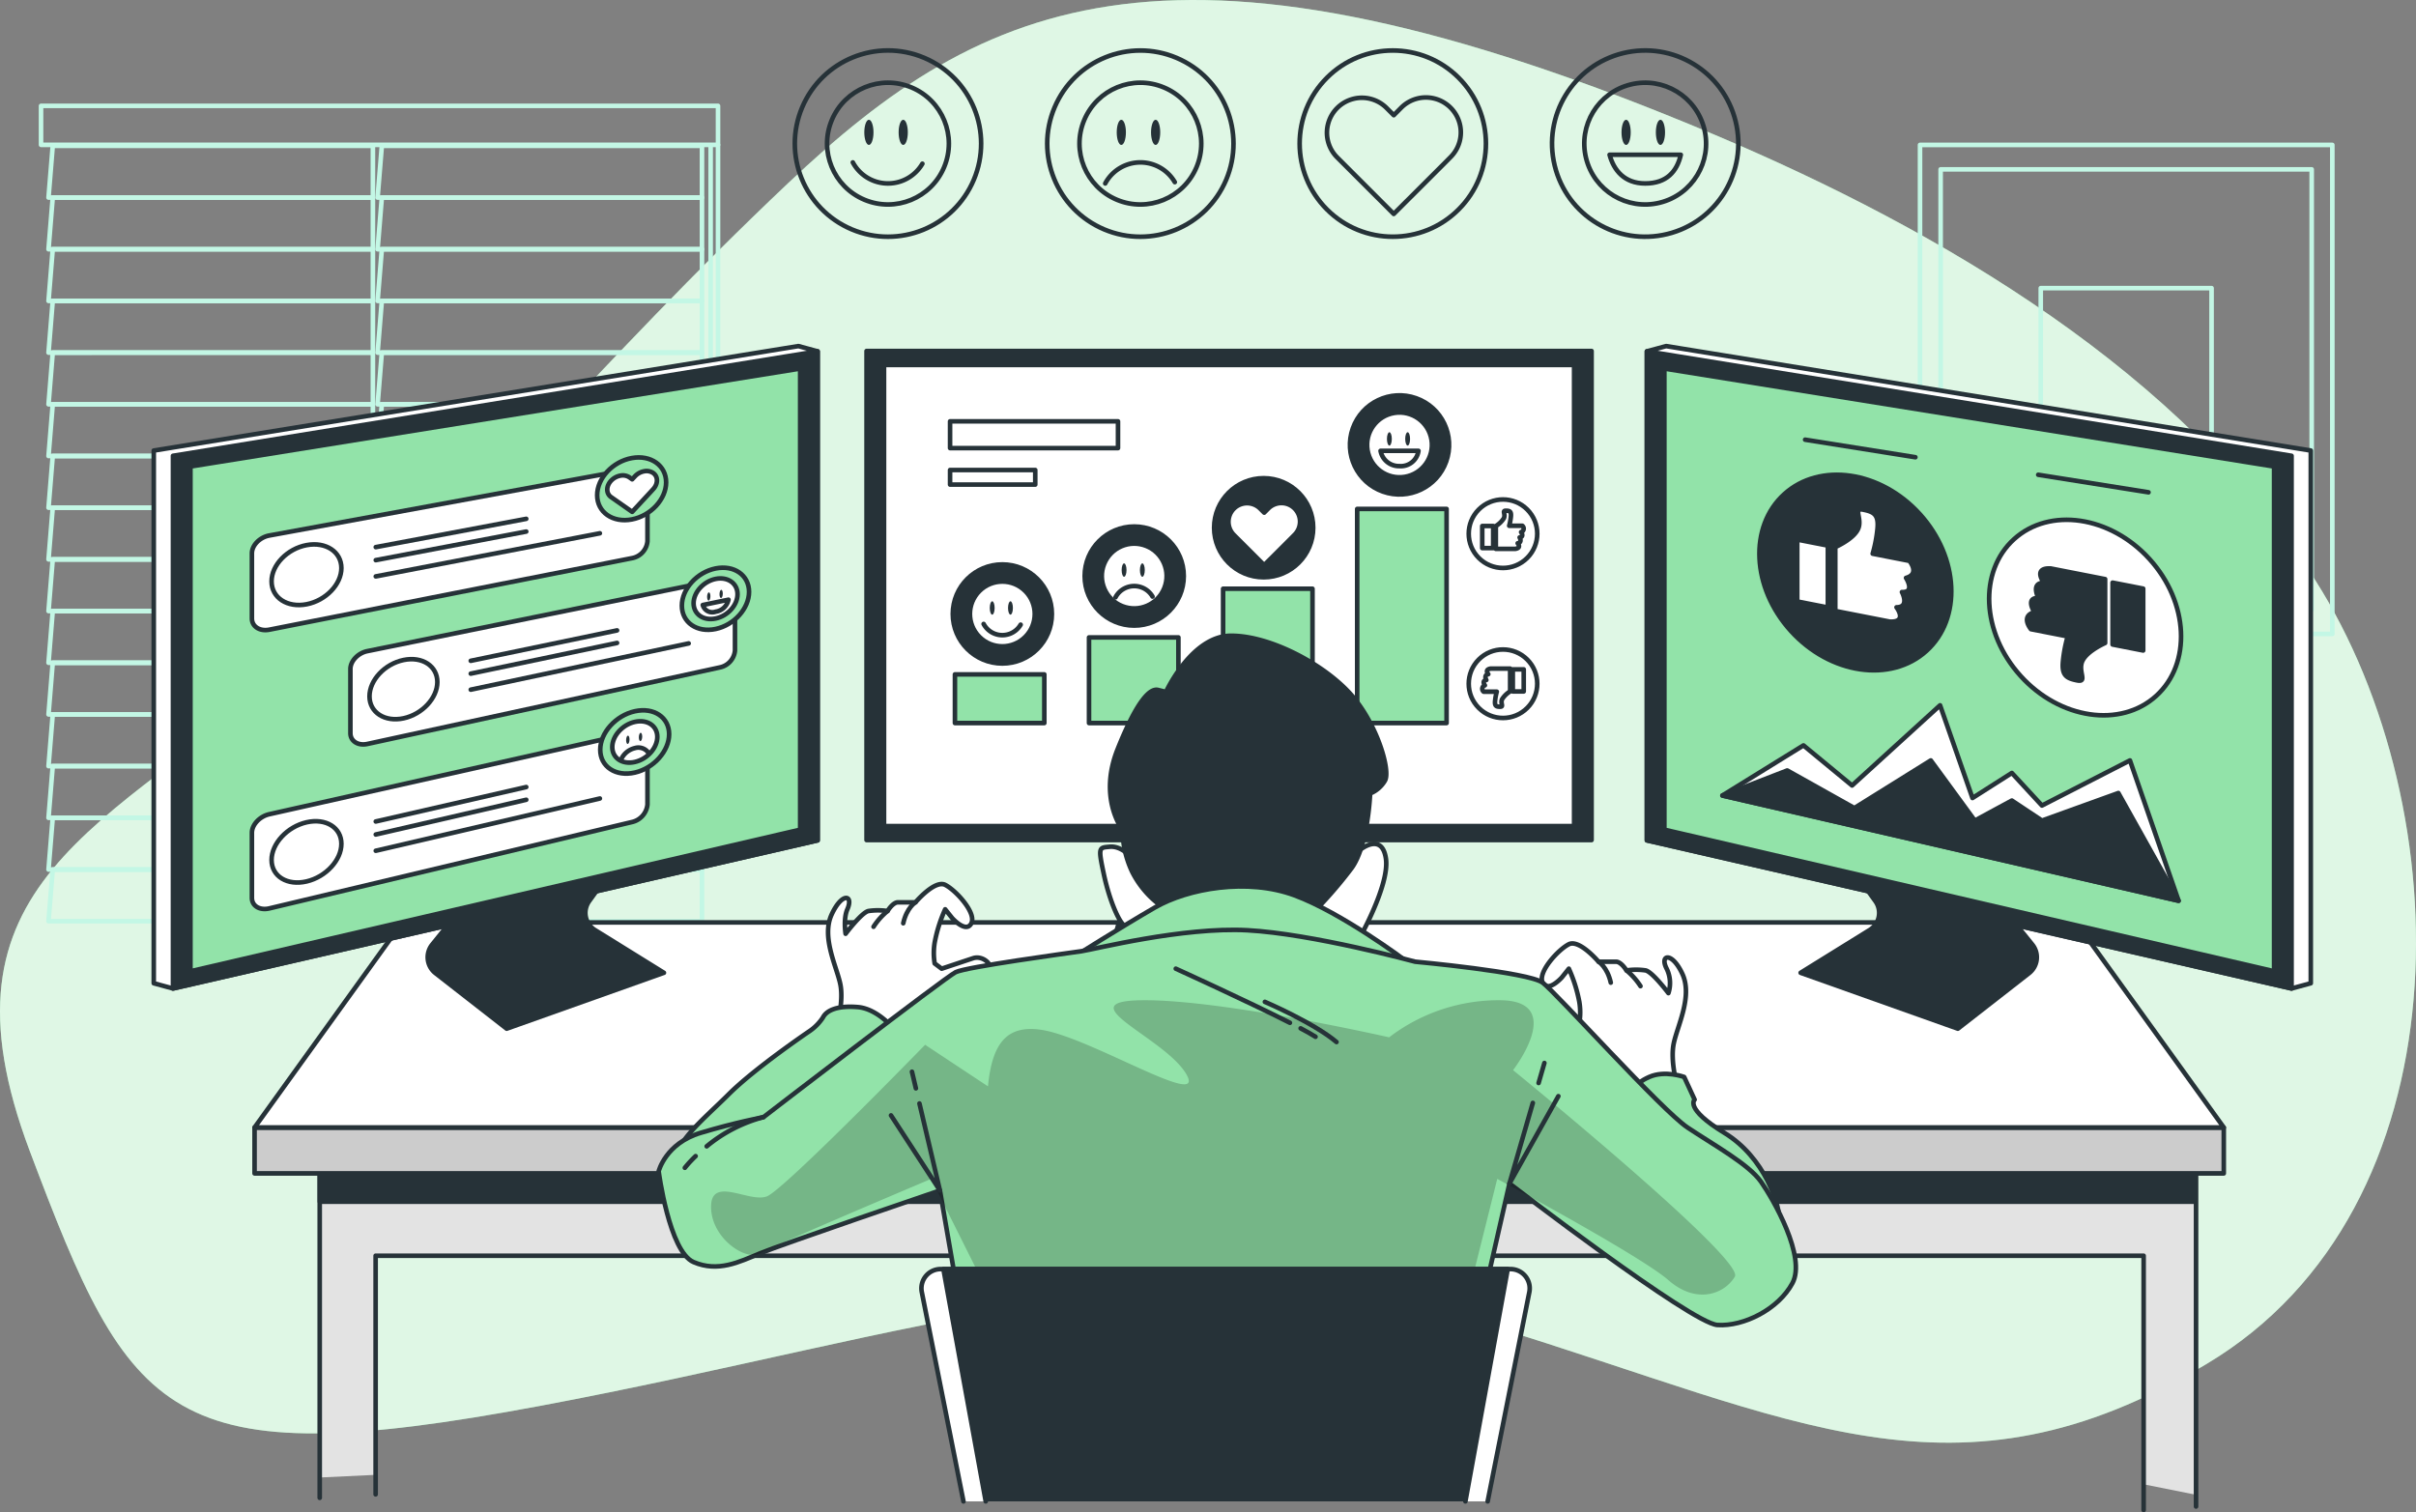 <svg xmlns="http://www.w3.org/2000/svg" width="525.962" height="329.316" viewBox="0 0 525.962 329.316">
  <rect x="0" y="0" width="525.962" height="329.316" fill="#808080" stroke="none"/>
  <g id="Group_3576" data-name="Group 3576" transform="translate(-1098 -349)">
    <g id="Group_3575" data-name="Group 3575" transform="translate(1098 349)">
      <g id="Background_Simple" data-name="Background Simple" transform="translate(0 0)">
        <g id="Group_3520" data-name="Group 3520">
          <path id="Path_14021" data-name="Path 14021" d="M531.549,149.894c-28.668-45.026-81.1-76.066-130.946-97.105C283.461,3.346,241.625,23.123,199.028,63.438s-63.9,69.22-106.492,104.971S11.905,215.57,33.964,274.141s29.666,70.741,111.056,55.528,139.962-38.033,206.9-17.5,101.168,41.076,155.936,8.367C564.7,286.594,563.3,199.762,531.549,149.894Z" transform="translate(-27.495 -23.515)" fill="#92e3a9"/>
          <path id="Path_14022" data-name="Path 14022" d="M531.549,149.894c-28.668-45.026-81.1-76.066-130.946-97.105C283.461,3.346,241.625,23.123,199.028,63.438s-63.9,69.22-106.492,104.971S11.905,215.57,33.964,274.141s29.666,70.741,111.056,55.528,139.962-38.033,206.9-17.5,101.168,41.076,155.936,8.367C564.7,286.594,563.3,199.762,531.549,149.894Z" transform="translate(-27.495 -23.515)" fill="#fff" opacity="0.7"/>
        </g>
      </g>
      <g id="Floor" transform="translate(192.312 215.636)">
        <g id="Group_3522" data-name="Group 3522">
          <g id="Group_3521" data-name="Group 3521">
            <path id="Path_14023" data-name="Path 14023" d="M427.344,330.257H280.317L289.8,307H417.859Z" transform="translate(-280.317 -307)" fill="#fff" stroke="#263238" stroke-linecap="round" stroke-linejoin="round" stroke-width="1"/>
            <path id="Path_14024" data-name="Path 14024" d="M301.2,312.852h-5.58l1.143-2.995h5.477Z" transform="translate(-283.98 -307.684)" fill="#fff" stroke="#263238" stroke-linecap="round" stroke-linejoin="round" stroke-width="1"/>
            <path id="Path_14025" data-name="Path 14025" d="M311.557,312.852h-5.58l1-2.995h5.477Z" transform="translate(-286.458 -307.684)" fill="#fff" stroke="#263238" stroke-linecap="round" stroke-linejoin="round" stroke-width="1"/>
            <path id="Path_14026" data-name="Path 14026" d="M321.913,312.852h-5.58l.852-2.995h5.477Z" transform="translate(-288.937 -307.684)" fill="#fff" stroke="#263238" stroke-linecap="round" stroke-linejoin="round" stroke-width="1"/>
            <path id="Path_14027" data-name="Path 14027" d="M332.269,312.852h-5.58l.706-2.995h5.477Z" transform="translate(-291.416 -307.684)" fill="#fff" stroke="#263238" stroke-linecap="round" stroke-linejoin="round" stroke-width="1"/>
            <path id="Path_14028" data-name="Path 14028" d="M342.625,312.852h-5.58l.561-2.995h5.477Z" transform="translate(-293.894 -307.684)" fill="#fff" stroke="#263238" stroke-linecap="round" stroke-linejoin="round" stroke-width="1"/>
            <path id="Path_14029" data-name="Path 14029" d="M352.981,312.852H347.4l.415-2.995h5.477Z" transform="translate(-296.373 -307.684)" fill="#fff" stroke="#263238" stroke-linecap="round" stroke-linejoin="round" stroke-width="1"/>
            <path id="Path_14030" data-name="Path 14030" d="M363.337,312.852h-5.58l.27-2.995H363.5Z" transform="translate(-298.851 -307.684)" fill="#fff" stroke="#263238" stroke-linecap="round" stroke-linejoin="round" stroke-width="1"/>
            <path id="Path_14031" data-name="Path 14031" d="M373.693,312.852h-5.58l.124-2.995h5.477Z" transform="translate(-301.33 -307.684)" fill="#fff" stroke="#263238" stroke-linecap="round" stroke-linejoin="round" stroke-width="1"/>
            <path id="Path_14032" data-name="Path 14032" d="M384.043,312.852h-5.58l-.021-2.995h5.477Z" transform="translate(-303.802 -307.684)" fill="#fff" stroke="#263238" stroke-linecap="round" stroke-linejoin="round" stroke-width="1"/>
            <path id="Path_14033" data-name="Path 14033" d="M394.353,312.852h-5.58l-.167-2.995h5.477Z" transform="translate(-306.235 -307.684)" fill="#fff" stroke="#263238" stroke-linecap="round" stroke-linejoin="round" stroke-width="1"/>
            <path id="Path_14034" data-name="Path 14034" d="M404.663,312.852h-5.58l-.312-2.995h5.477Z" transform="translate(-308.668 -307.684)" fill="#fff" stroke="#263238" stroke-linecap="round" stroke-linejoin="round" stroke-width="1"/>
            <path id="Path_14035" data-name="Path 14035" d="M414.973,312.852h-5.58l-.458-2.995h5.477Z" transform="translate(-311.1 -307.684)" fill="#fff" stroke="#263238" stroke-linecap="round" stroke-linejoin="round" stroke-width="1"/>
            <path id="Path_14036" data-name="Path 14036" d="M425.284,312.852H419.7l-.6-2.995h5.477Z" transform="translate(-313.533 -307.684)" fill="#fff" stroke="#263238" stroke-linecap="round" stroke-linejoin="round" stroke-width="1"/>
            <path id="Path_14037" data-name="Path 14037" d="M435.594,312.852h-5.58l-.749-2.995h5.477Z" transform="translate(-315.966 -307.684)" fill="#fff" stroke="#263238" stroke-linecap="round" stroke-linejoin="round" stroke-width="1"/>
            <path id="Path_14038" data-name="Path 14038" d="M445.9,312.852h-5.58l-.894-2.995h5.477Z" transform="translate(-318.399 -307.684)" fill="#fff" stroke="#263238" stroke-linecap="round" stroke-linejoin="round" stroke-width="1"/>
            <path id="Path_14039" data-name="Path 14039" d="M456.214,312.852h-5.58l-1.04-2.995h5.477Z" transform="translate(-320.832 -307.684)" fill="#fff" stroke="#263238" stroke-linecap="round" stroke-linejoin="round" stroke-width="1"/>
            <path id="Path_14040" data-name="Path 14040" d="M298.067,321.592h-5.811l1.238-3.245h5.7Z" transform="translate(-283.174 -309.716)" fill="#fff" stroke="#263238" stroke-linecap="round" stroke-linejoin="round" stroke-width="1"/>
            <path id="Path_14041" data-name="Path 14041" d="M308.851,321.592H303.04l1.081-3.245h5.7Z" transform="translate(-285.755 -309.716)" fill="#fff" stroke="#263238" stroke-linecap="round" stroke-linejoin="round" stroke-width="1"/>
            <path id="Path_14042" data-name="Path 14042" d="M319.636,321.592h-5.811l.923-3.245h5.7Z" transform="translate(-288.337 -309.716)" fill="#fff" stroke="#263238" stroke-linecap="round" stroke-linejoin="round" stroke-width="1"/>
            <path id="Path_14043" data-name="Path 14043" d="M330.42,321.592h-5.811l.765-3.245h5.7Z" transform="translate(-290.918 -309.716)" fill="#fff" stroke="#263238" stroke-linecap="round" stroke-linejoin="round" stroke-width="1"/>
            <path id="Path_14044" data-name="Path 14044" d="M341.2,321.592h-5.811l.608-3.245h5.7Z" transform="translate(-293.499 -309.716)" fill="#fff" stroke="#263238" stroke-linecap="round" stroke-linejoin="round" stroke-width="1"/>
            <path id="Path_14045" data-name="Path 14045" d="M351.989,321.592h-5.811l.45-3.245h5.7Z" transform="translate(-296.08 -309.716)" fill="#fff" stroke="#263238" stroke-linecap="round" stroke-linejoin="round" stroke-width="1"/>
            <path id="Path_14046" data-name="Path 14046" d="M362.774,321.592h-5.811l.292-3.245h5.7Z" transform="translate(-298.661 -309.716)" fill="#fff" stroke="#263238" stroke-linecap="round" stroke-linejoin="round" stroke-width="1"/>
            <path id="Path_14047" data-name="Path 14047" d="M373.558,321.592h-5.811l.135-3.245h5.7Z" transform="translate(-301.242 -309.716)" fill="#fff" stroke="#263238" stroke-linecap="round" stroke-linejoin="round" stroke-width="1"/>
            <path id="Path_14048" data-name="Path 14048" d="M384.335,321.592h-5.811l-.023-3.245h5.7Z" transform="translate(-303.816 -309.716)" fill="#fff" stroke="#263238" stroke-linecap="round" stroke-linejoin="round" stroke-width="1"/>
            <path id="Path_14049" data-name="Path 14049" d="M395.07,321.592h-5.811l-.181-3.245h5.7Z" transform="translate(-306.348 -309.716)" fill="#fff" stroke="#263238" stroke-linecap="round" stroke-linejoin="round" stroke-width="1"/>
            <path id="Path_14050" data-name="Path 14050" d="M405.8,321.592h-5.811l-.338-3.245h5.7Z" transform="translate(-308.879 -309.716)" fill="#fff" stroke="#263238" stroke-linecap="round" stroke-linejoin="round" stroke-width="1"/>
            <path id="Path_14051" data-name="Path 14051" d="M416.54,321.592h-5.811l-.5-3.245h5.7Z" transform="translate(-311.411 -309.716)" fill="#fff" stroke="#263238" stroke-linecap="round" stroke-linejoin="round" stroke-width="1"/>
            <path id="Path_14052" data-name="Path 14052" d="M427.275,321.592h-5.811l-.654-3.245h5.7Z" transform="translate(-313.943 -309.716)" fill="#fff" stroke="#263238" stroke-linecap="round" stroke-linejoin="round" stroke-width="1"/>
            <path id="Path_14053" data-name="Path 14053" d="M438.01,321.592H432.2l-.811-3.245h5.7Z" transform="translate(-316.474 -309.716)" fill="#fff" stroke="#263238" stroke-linecap="round" stroke-linejoin="round" stroke-width="1"/>
            <path id="Path_14054" data-name="Path 14054" d="M448.744,321.592h-5.811l-.969-3.245h5.7Z" transform="translate(-319.006 -309.716)" fill="#fff" stroke="#263238" stroke-linecap="round" stroke-linejoin="round" stroke-width="1"/>
            <path id="Path_14055" data-name="Path 14055" d="M459.479,321.592h-5.811l-1.127-3.245h5.7Z" transform="translate(-321.537 -309.716)" fill="#fff" stroke="#263238" stroke-linecap="round" stroke-linejoin="round" stroke-width="1"/>
            <path id="Path_14056" data-name="Path 14056" d="M294.662,331.082H288.6l1.346-3.529h5.94Z" transform="translate(-282.299 -311.919)" fill="#fff" stroke="#263238" stroke-linecap="round" stroke-linejoin="round" stroke-width="1"/>
            <path id="Path_14057" data-name="Path 14057" d="M305.912,331.082H299.85l1.175-3.529h5.94Z" transform="translate(-284.992 -311.919)" fill="#fff" stroke="#263238" stroke-linecap="round" stroke-linejoin="round" stroke-width="1"/>
            <path id="Path_14058" data-name="Path 14058" d="M317.162,331.082H311.1l1-3.529h5.94Z" transform="translate(-287.685 -311.919)" fill="#fff" stroke="#263238" stroke-linecap="round" stroke-linejoin="round" stroke-width="1"/>
            <path id="Path_14059" data-name="Path 14059" d="M379.756,331.082H322.35l.832-3.529h56.255Z" transform="translate(-290.377 -311.919)" fill="#fff" stroke="#263238" stroke-linecap="round" stroke-linejoin="round" stroke-width="1"/>
            <path id="Path_14060" data-name="Path 14060" d="M407.045,331.082h-6.061l-.368-3.529h5.94Z" transform="translate(-309.109 -311.919)" fill="#fff" stroke="#263238" stroke-linecap="round" stroke-linejoin="round" stroke-width="1"/>
            <path id="Path_14061" data-name="Path 14061" d="M418.241,331.082H412.18l-.539-3.529h5.94Z" transform="translate(-311.748 -311.919)" fill="#fff" stroke="#263238" stroke-linecap="round" stroke-linejoin="round" stroke-width="1"/>
            <path id="Path_14062" data-name="Path 14062" d="M429.437,331.082h-6.061l-.711-3.529h5.94Z" transform="translate(-314.386 -311.919)" fill="#fff" stroke="#263238" stroke-linecap="round" stroke-linejoin="round" stroke-width="1"/>
            <path id="Path_14063" data-name="Path 14063" d="M440.633,331.082h-6.061l-.882-3.529h5.94Z" transform="translate(-317.025 -311.919)" fill="#fff" stroke="#263238" stroke-linecap="round" stroke-linejoin="round" stroke-width="1"/>
            <path id="Path_14064" data-name="Path 14064" d="M451.829,331.082h-6.062l-1.053-3.529h5.94Z" transform="translate(-319.663 -311.919)" fill="#fff" stroke="#263238" stroke-linecap="round" stroke-linejoin="round" stroke-width="1"/>
            <path id="Path_14065" data-name="Path 14065" d="M463.025,331.082h-6.061l-1.225-3.529h5.94Z" transform="translate(-322.302 -311.919)" fill="#fff" stroke="#263238" stroke-linecap="round" stroke-linejoin="round" stroke-width="1"/>
          </g>
          <rect id="Rectangle_2231" data-name="Rectangle 2231" width="146.932" height="2.017" transform="translate(0 23.257)" fill="#fff" stroke="#263238" stroke-linecap="round" stroke-linejoin="round" stroke-width="1"/>
        </g>
      </g>
      <g id="Window" transform="translate(8.933 23.052)">
        <g id="Group_3525" data-name="Group 3525">
          <g id="Group_3523" data-name="Group 3523" transform="translate(1.629 8.714)">
            <path id="Path_14066" data-name="Path 14066" d="M112,65.277H42.3l-.92,11.256H112Z" transform="translate(-41.38 -65.277)" fill="none" stroke="#c3f7e5" stroke-linecap="round" stroke-linejoin="round" stroke-width="1"/>
            <path id="Path_14067" data-name="Path 14067" d="M112,80.074H42.3L41.38,91.33H112Z" transform="translate(-41.38 -68.818)" fill="none" stroke="#c3f7e5" stroke-linecap="round" stroke-linejoin="round" stroke-width="1"/>
            <path id="Path_14068" data-name="Path 14068" d="M112,94.871H42.3l-.92,11.256H112Z" transform="translate(-41.38 -72.36)" fill="none" stroke="#c3f7e5" stroke-linecap="round" stroke-linejoin="round" stroke-width="1"/>
            <path id="Path_14069" data-name="Path 14069" d="M112,109.668H42.3l-.92,11.256H112Z" transform="translate(-41.38 -75.902)" fill="none" stroke="#c3f7e5" stroke-linecap="round" stroke-linejoin="round" stroke-width="1"/>
            <path id="Path_14070" data-name="Path 14070" d="M112,124.465H42.3l-.92,11.256H112Z" transform="translate(-41.38 -79.443)" fill="none" stroke="#c3f7e5" stroke-linecap="round" stroke-linejoin="round" stroke-width="1"/>
            <path id="Path_14071" data-name="Path 14071" d="M112,139.263H42.3l-.92,11.255H112Z" transform="translate(-41.38 -82.985)" fill="none" stroke="#c3f7e5" stroke-linecap="round" stroke-linejoin="round" stroke-width="1"/>
            <path id="Path_14072" data-name="Path 14072" d="M112,154.06H42.3l-.92,11.256H112Z" transform="translate(-41.38 -86.526)" fill="none" stroke="#c3f7e5" stroke-linecap="round" stroke-linejoin="round" stroke-width="1"/>
            <path id="Path_14073" data-name="Path 14073" d="M112,168.857H42.3l-.92,11.256H112Z" transform="translate(-41.38 -90.068)" fill="none" stroke="#c3f7e5" stroke-linecap="round" stroke-linejoin="round" stroke-width="1"/>
            <path id="Path_14074" data-name="Path 14074" d="M112,183.654H42.3l-.92,11.256H112Z" transform="translate(-41.38 -93.609)" fill="none" stroke="#c3f7e5" stroke-linecap="round" stroke-linejoin="round" stroke-width="1"/>
            <path id="Path_14075" data-name="Path 14075" d="M112,198.451H42.3l-.92,11.256H112Z" transform="translate(-41.38 -97.151)" fill="none" stroke="#c3f7e5" stroke-linecap="round" stroke-linejoin="round" stroke-width="1"/>
            <path id="Path_14076" data-name="Path 14076" d="M112,213.248H42.3L41.38,224.5H112Z" transform="translate(-41.38 -100.692)" fill="none" stroke="#c3f7e5" stroke-linecap="round" stroke-linejoin="round" stroke-width="1"/>
            <path id="Path_14077" data-name="Path 14077" d="M112,228.045H42.3L41.38,239.3H112Z" transform="translate(-41.38 -104.234)" fill="none" stroke="#c3f7e5" stroke-linecap="round" stroke-linejoin="round" stroke-width="1"/>
            <path id="Path_14078" data-name="Path 14078" d="M112,242.842H42.3L41.38,254.1H112Z" transform="translate(-41.38 -107.775)" fill="none" stroke="#c3f7e5" stroke-linecap="round" stroke-linejoin="round" stroke-width="1"/>
            <path id="Path_14079" data-name="Path 14079" d="M112,257.639H42.3L41.38,268.9H112Z" transform="translate(-41.38 -111.317)" fill="none" stroke="#c3f7e5" stroke-linecap="round" stroke-linejoin="round" stroke-width="1"/>
            <path id="Path_14080" data-name="Path 14080" d="M112,272.437H42.3l-.92,11.256H112Z" transform="translate(-41.38 -114.858)" fill="none" stroke="#c3f7e5" stroke-linecap="round" stroke-linejoin="round" stroke-width="1"/>
          </g>
          <g id="Group_3524" data-name="Group 3524" transform="translate(73.274 8.714)">
            <path id="Path_14081" data-name="Path 14081" d="M206.183,65.277h-69.7l-.92,11.256h70.615Z" transform="translate(-135.567 -65.277)" fill="none" stroke="#c3f7e5" stroke-linecap="round" stroke-linejoin="round" stroke-width="1"/>
            <path id="Path_14082" data-name="Path 14082" d="M206.183,80.074h-69.7l-.92,11.256h70.615Z" transform="translate(-135.567 -68.818)" fill="none" stroke="#c3f7e5" stroke-linecap="round" stroke-linejoin="round" stroke-width="1"/>
            <path id="Path_14083" data-name="Path 14083" d="M206.183,94.871h-69.7l-.92,11.256h70.615Z" transform="translate(-135.567 -72.36)" fill="none" stroke="#c3f7e5" stroke-linecap="round" stroke-linejoin="round" stroke-width="1"/>
            <path id="Path_14084" data-name="Path 14084" d="M206.183,109.668h-69.7l-.92,11.256h70.615Z" transform="translate(-135.567 -75.902)" fill="none" stroke="#c3f7e5" stroke-linecap="round" stroke-linejoin="round" stroke-width="1"/>
            <path id="Path_14085" data-name="Path 14085" d="M206.183,124.465h-69.7l-.92,11.256h70.615Z" transform="translate(-135.567 -79.443)" fill="none" stroke="#c3f7e5" stroke-linecap="round" stroke-linejoin="round" stroke-width="1"/>
            <path id="Path_14086" data-name="Path 14086" d="M206.183,139.263h-69.7l-.92,11.255h70.615Z" transform="translate(-135.567 -82.985)" fill="none" stroke="#c3f7e5" stroke-linecap="round" stroke-linejoin="round" stroke-width="1"/>
            <path id="Path_14087" data-name="Path 14087" d="M206.183,154.06h-69.7l-.92,11.256h70.615Z" transform="translate(-135.567 -86.526)" fill="none" stroke="#c3f7e5" stroke-linecap="round" stroke-linejoin="round" stroke-width="1"/>
            <path id="Path_14088" data-name="Path 14088" d="M206.183,168.857h-69.7l-.92,11.256h70.615Z" transform="translate(-135.567 -90.068)" fill="none" stroke="#c3f7e5" stroke-linecap="round" stroke-linejoin="round" stroke-width="1"/>
            <path id="Path_14089" data-name="Path 14089" d="M206.183,183.654h-69.7l-.92,11.256h70.615Z" transform="translate(-135.567 -93.609)" fill="none" stroke="#c3f7e5" stroke-linecap="round" stroke-linejoin="round" stroke-width="1"/>
            <path id="Path_14090" data-name="Path 14090" d="M206.183,198.451h-69.7l-.92,11.256h70.615Z" transform="translate(-135.567 -97.151)" fill="none" stroke="#c3f7e5" stroke-linecap="round" stroke-linejoin="round" stroke-width="1"/>
            <path id="Path_14091" data-name="Path 14091" d="M206.183,213.248h-69.7l-.92,11.256h70.615Z" transform="translate(-135.567 -100.692)" fill="none" stroke="#c3f7e5" stroke-linecap="round" stroke-linejoin="round" stroke-width="1"/>
            <path id="Path_14092" data-name="Path 14092" d="M206.183,228.045h-69.7l-.92,11.256h70.615Z" transform="translate(-135.567 -104.234)" fill="none" stroke="#c3f7e5" stroke-linecap="round" stroke-linejoin="round" stroke-width="1"/>
            <path id="Path_14093" data-name="Path 14093" d="M206.183,242.842h-69.7l-.92,11.256h70.615Z" transform="translate(-135.567 -107.775)" fill="none" stroke="#c3f7e5" stroke-linecap="round" stroke-linejoin="round" stroke-width="1"/>
            <path id="Path_14094" data-name="Path 14094" d="M206.183,257.639h-69.7l-.92,11.256h70.615Z" transform="translate(-135.567 -111.317)" fill="none" stroke="#c3f7e5" stroke-linecap="round" stroke-linejoin="round" stroke-width="1"/>
            <path id="Path_14095" data-name="Path 14095" d="M206.183,272.437h-69.7l-.92,11.256h70.615Z" transform="translate(-135.567 -114.858)" fill="none" stroke="#c3f7e5" stroke-linecap="round" stroke-linejoin="round" stroke-width="1"/>
          </g>
          <rect id="Rectangle_2232" data-name="Rectangle 2232" width="147.38" height="8.491" fill="none" stroke="#c3f7e5" stroke-linecap="round" stroke-linejoin="round" stroke-width="1"/>
          <line id="Line_121" data-name="Line 121" y2="149.539" transform="translate(147.38 8.491)" fill="none" stroke="#c3f7e5" stroke-linecap="round" stroke-linejoin="round" stroke-width="1"/>
          <line id="Line_122" data-name="Line 122" y2="102.598" transform="translate(145.773 8.73)" fill="none" stroke="#c3f7e5" stroke-linecap="round" stroke-linejoin="round" stroke-width="1"/>
          <rect id="Rectangle_2233" data-name="Rectangle 2233" width="1.982" height="3.809" transform="translate(146.441 157.7)" fill="#263238" stroke="#c3f7e5" stroke-linecap="round" stroke-linejoin="round" stroke-width="1"/>
          <rect id="Rectangle_2234" data-name="Rectangle 2234" width="1.982" height="3.809" transform="translate(144.657 110.512)" fill="#263238" stroke="#c3f7e5" stroke-linecap="round" stroke-linejoin="round" stroke-width="1"/>
        </g>
      </g>
      <g id="Picture" transform="translate(417.987 31.556)">
        <g id="Group_3526" data-name="Group 3526">
          <rect id="Rectangle_2235" data-name="Rectangle 2235" width="89.758" height="106.492" fill="none" stroke="#c3f7e5" stroke-linecap="round" stroke-linejoin="round" stroke-width="1"/>
          <rect id="Rectangle_2236" data-name="Rectangle 2236" width="80.782" height="95.843" transform="translate(4.488 5.325)" fill="none" stroke="#c3f7e5" stroke-linecap="round" stroke-linejoin="round" stroke-width="1"/>
          <rect id="Rectangle_2237" data-name="Rectangle 2237" width="37.185" height="44.118" transform="translate(26.286 31.187)" fill="none" stroke="#c3f7e5" stroke-linecap="round" stroke-linejoin="round" stroke-width="1"/>
        </g>
      </g>
      <g id="Table" transform="translate(55.418 200.863)">
        <g id="Group_3528" data-name="Group 3528">
          <g id="Group_3527" data-name="Group 3527" transform="translate(14.135 48.242)">
            <path id="Path_14096" data-name="Path 14096" d="M118.933,425.636V359.35H527.054l.541,70.075-11.659-2.332.113-49.754H131.154l.021,47.713Z" transform="translate(-118.933 -352.998)" fill="#e3e3e3"/>
            <path id="Path_14097" data-name="Path 14097" d="M119,428.062V351H527.475v78.951" transform="translate(-118.949 -351)" fill="none" stroke="#263238" stroke-linecap="round" stroke-linejoin="round" stroke-width="1"/>
            <rect id="Rectangle_2238" data-name="Rectangle 2238" width="408.032" height="6.225" transform="translate(0.089 6.351)" fill="#263238" stroke="#263238" stroke-linecap="round" stroke-linejoin="round" stroke-width="1"/>
            <path id="Path_14098" data-name="Path 14098" d="M135,434.961V383H519.894v55.371" transform="translate(-122.778 -358.659)" fill="none" stroke="#263238" stroke-linecap="round" stroke-linejoin="round" stroke-width="1"/>
          </g>
          <rect id="Rectangle_2239" data-name="Rectangle 2239" width="428.695" height="9.965" transform="translate(0 44.692)" fill="#ccc" stroke="#263238" stroke-linecap="round" stroke-linejoin="round" stroke-width="1"/>
          <path id="Path_14099" data-name="Path 14099" d="M529.045,332.233H100.35L132.5,287.579H496.893Z" transform="translate(-100.35 -287.579)" fill="#fff" stroke="#263238" stroke-linecap="round" stroke-linejoin="round" stroke-width="1"/>
        </g>
      </g>
      <g id="Icons" transform="translate(166.745 2.595)">
        <g id="Group_3536" data-name="Group 3536" transform="translate(0)">
          <g id="Group_3529" data-name="Group 3529" transform="translate(107.789)">
            <circle id="Ellipse_468" data-name="Ellipse 468" cx="20.276" cy="20.276" r="20.276" transform="translate(0 28.675) rotate(-45)" fill="none" stroke="#263238" stroke-linecap="round" stroke-linejoin="round" stroke-width="1"/>
            <path id="Path_14100" data-name="Path 14100" d="M434.164,64.4l-1.616,1.63-10.765,10.75L409.4,64.4a7.607,7.607,0,0,1,10.764-10.75l1.63,1.63,1.615-1.63A7.6,7.6,0,0,1,434.164,64.4Z" transform="translate(-392.903 -32.79)" fill="none" stroke="#263238" stroke-linecap="round" stroke-linejoin="round" stroke-width="1"/>
          </g>
          <g id="Group_3531" data-name="Group 3531" transform="translate(0 2.108)">
            <circle id="Ellipse_469" data-name="Ellipse 469" cx="20.276" cy="20.276" r="20.276" transform="translate(0 37.358) rotate(-67.109)" fill="none" stroke="#263238" stroke-linecap="round" stroke-linejoin="round" stroke-width="1"/>
            <g id="Group_3530" data-name="Group 3530" transform="translate(9.213 9.213)">
              <circle id="Ellipse_470" data-name="Ellipse 470" cx="13.257" cy="13.257" r="13.257" transform="translate(0 24.451) rotate(-67.246)" fill="none" stroke="#263238" stroke-linecap="round" stroke-linejoin="round" stroke-width="1"/>
              <path id="Path_14101" data-name="Path 14101" d="M271.57,70.006a8.681,8.681,0,0,0,15.144.288" transform="translate(-261.869 -48.558)" fill="none" stroke="#263238" stroke-linecap="round" stroke-linejoin="round" stroke-width="1"/>
              <path id="Path_14102" data-name="Path 14102" d="M276.86,60.541c0,1.514-.446,2.741-1,2.741s-1-1.227-1-2.741.447-2.74,1-2.74S276.86,59.028,276.86,60.541Z" transform="translate(-262.659 -45.637)" fill="#263238"/>
              <path id="Path_14103" data-name="Path 14103" d="M286.685,60.541c0,1.514-.446,2.741-1,2.741s-1-1.227-1-2.741.446-2.74,1-2.74S286.685,59.028,286.685,60.541Z" transform="translate(-265.01 -45.637)" fill="#263238"/>
            </g>
          </g>
          <g id="Group_3533" data-name="Group 3533" transform="translate(166.905 4.168)">
            <circle id="Ellipse_471" data-name="Ellipse 471" cx="20.276" cy="20.276" r="20.276" transform="translate(0 9.618) rotate(-13.72)" fill="none" stroke="#263238" stroke-linecap="round" stroke-linejoin="round" stroke-width="1"/>
            <g id="Group_3532" data-name="Group 3532" transform="translate(8.476 8.476)">
              <circle id="Ellipse_472" data-name="Ellipse 472" cx="13.257" cy="13.257" r="13.257" transform="translate(0 6.308) rotate(-13.763)" fill="none" stroke="#263238" stroke-linecap="round" stroke-linejoin="round" stroke-width="1"/>
              <path id="Path_14104" data-name="Path 14104" d="M488.152,67.821c.9,3.339,3.193,6.245,7.753,6.245,4.693,0,6.92-2.627,7.754-6.245Z" transform="translate(-479.874 -49.358)" fill="none" stroke="#263238" stroke-linecap="round" stroke-linejoin="round" stroke-width="1"/>
              <path id="Path_14105" data-name="Path 14105" d="M493.574,60.541c0,1.514-.446,2.741-1,2.741s-1-1.227-1-2.741.446-2.74,1-2.74S493.574,59.028,493.574,60.541Z" transform="translate(-480.695 -46.96)" fill="#263238"/>
              <path id="Path_14106" data-name="Path 14106" d="M503.4,60.541c0,1.514-.447,2.741-1,2.741s-1-1.227-1-2.741.446-2.74,1-2.74S503.4,59.028,503.4,60.541Z" transform="translate(-483.046 -46.96)" fill="#263238"/>
            </g>
          </g>
          <g id="Group_3535" data-name="Group 3535" transform="translate(54.949 2.108)">
            <circle id="Ellipse_473" data-name="Ellipse 473" cx="20.276" cy="20.276" r="20.276" transform="matrix(0.389, -0.921, 0.921, 0.389, 0, 37.358)" fill="none" stroke="#263238" stroke-linecap="round" stroke-linejoin="round" stroke-width="1"/>
            <g id="Group_3534" data-name="Group 3534" transform="translate(9.213 9.213)">
              <circle id="Ellipse_474" data-name="Ellipse 474" cx="13.257" cy="13.257" r="13.257" transform="translate(0 24.451) rotate(-67.246)" fill="none" stroke="#263238" stroke-linecap="round" stroke-linejoin="round" stroke-width="1"/>
              <path id="Path_14107" data-name="Path 14107" d="M343.808,74.589a8.68,8.68,0,0,1,15.144-.288" transform="translate(-334.107 -48.558)" fill="none" stroke="#263238" stroke-linecap="round" stroke-linejoin="round" stroke-width="1"/>
              <path id="Path_14108" data-name="Path 14108" d="M349.1,60.541c0,1.514-.446,2.741-1,2.741s-1-1.227-1-2.741.447-2.74,1-2.74S349.1,59.028,349.1,60.541Z" transform="translate(-334.896 -45.637)" fill="#263238"/>
              <path id="Path_14109" data-name="Path 14109" d="M358.923,60.541c0,1.514-.446,2.741-1,2.741s-1-1.227-1-2.741.447-2.74,1-2.74S358.923,59.028,358.923,60.541Z" transform="translate(-337.248 -45.637)" fill="#263238"/>
            </g>
          </g>
        </g>
      </g>
      <g id="Device_3" data-name="Device 3" transform="translate(358.529 75.365)">
        <g id="Group_3538" data-name="Group 3538">
          <path id="Path_14110" data-name="Path 14110" d="M586.571,280.846l6.706,8.315a4.393,4.393,0,0,1-.718,6.221l-15.5,12.087L542.833,295.3l15.016-9.31a4.393,4.393,0,0,0,1.251-6.3L555,274Z" transform="translate(-509.364 -158.831)" fill="#263238" stroke="#263238" stroke-linecap="round" stroke-linejoin="round" stroke-width="1"/>
          <path id="Path_14111" data-name="Path 14111" d="M503.017,122.594l140.342,22.748v116l-4.184,1.141L498.833,230.227V123.735Z" transform="translate(-498.833 -122.594)" fill="#fff" stroke="#263238" stroke-linecap="round" stroke-linejoin="round" stroke-width="1"/>
          <g id="Group_3537" data-name="Group 3537" transform="translate(0 1.141)">
            <path id="Path_14112" data-name="Path 14112" d="M498.833,230.586l140.342,32.257v-116L498.833,124.094Z" transform="translate(-498.833 -124.094)" fill="#263238" stroke="#263238" stroke-linecap="round" stroke-linejoin="round" stroke-width="1"/>
            <path id="Path_14113" data-name="Path 14113" d="M503.833,229.438l132.735,30.831V150.354L503.833,129.031Z" transform="translate(-500.03 -125.275)" fill="#92e3a9" stroke="#263238" stroke-linecap="round" stroke-linejoin="round" stroke-width="1"/>
          </g>
        </g>
      </g>
      <g id="Device_2" data-name="Device 2" transform="translate(188.648 76.435)">
        <g id="Group_3539" data-name="Group 3539">
          <path id="Path_14114" data-name="Path 14114" d="M397.814,286.962h-52.07l4.339-15.82V262.1h43.391v9.944Z" transform="translate(-292.312 -157.053)" fill="#263238" stroke="#263238" stroke-linecap="round" stroke-linejoin="round" stroke-width="1"/>
          <rect id="Rectangle_2240" data-name="Rectangle 2240" width="157.837" height="106.492" fill="#263238" stroke="#263238" stroke-linecap="round" stroke-linejoin="round" stroke-width="1"/>
          <rect id="Rectangle_2241" data-name="Rectangle 2241" width="150.23" height="100.407" transform="translate(3.803 3.043)" fill="#fff" stroke="#263238" stroke-linecap="round" stroke-linejoin="round" stroke-width="1"/>
        </g>
      </g>
      <g id="Device_1" data-name="Device 1" transform="translate(33.473 75.365)">
        <g id="Group_3541" data-name="Group 3541">
          <path id="Path_14115" data-name="Path 14115" d="M157.584,280.846l-6.706,8.315a4.393,4.393,0,0,0,.718,6.221l15.5,12.087,34.23-12.171-15.016-9.31a4.393,4.393,0,0,1-1.251-6.3l4.1-5.688Z" transform="translate(-90.265 -158.831)" fill="#263238" stroke="#263238" stroke-linecap="round" stroke-linejoin="round" stroke-width="1"/>
          <path id="Path_14116" data-name="Path 14116" d="M211.842,122.594,71.5,145.342v116l4.184,1.141,140.342-32.257V123.735Z" transform="translate(-71.5 -122.594)" fill="#fff" stroke="#263238" stroke-linecap="round" stroke-linejoin="round" stroke-width="1"/>
          <g id="Group_3540" data-name="Group 3540" transform="translate(4.184 1.141)">
            <path id="Path_14117" data-name="Path 14117" d="M217.342,230.586,77,262.843v-116l140.342-22.749Z" transform="translate(-77 -124.094)" fill="#263238" stroke="#263238" stroke-linecap="round" stroke-linejoin="round" stroke-width="1"/>
            <path id="Path_14118" data-name="Path 14118" d="M214.735,229.438,82,260.269V150.354l132.735-21.323Z" transform="translate(-78.197 -125.275)" fill="#92e3a9" stroke="#263238" stroke-linecap="round" stroke-linejoin="round" stroke-width="1"/>
          </g>
        </g>
      </g>
      <g id="Charts_3" data-name="Charts 3" transform="translate(374.401 94.886)">
        <g id="Group_3547" data-name="Group 3547" transform="translate(0 0)">
          <g id="Group_3543" data-name="Group 3543">
            <ellipse id="Ellipse_475" data-name="Ellipse 475" cx="18.943" cy="23.037" rx="18.943" ry="23.037" transform="translate(0 25.449) rotate(-42.202)" fill="#263238" stroke="#263238" stroke-linecap="round" stroke-linejoin="round" stroke-width="1"/>
            <g id="Group_3542" data-name="Group 3542" transform="translate(16.86 16.046)">
              <path id="Path_14119" data-name="Path 14119" d="M568.9,180.56l-8-1.567a29.913,29.913,0,0,0,1.036-5.423c.3-3.052-.74-3.7-3.109-4.163s0,2.073-1.185,4.358c-.947,1.827-3.785,3.281-4.886,3.792v13.906l11.845,2.322c4,.191,1.481-3.116,1.481-3.116,2.961-.011,1.184-3.321,1.184-3.321,2.961.136.888-3.083.888-3.083C571.274,183.394,568.9,180.56,568.9,180.56Z" transform="translate(-544.474 -169.352)" fill="#fff" stroke="#263238" stroke-linecap="round" stroke-linejoin="round" stroke-width="1"/>
              <path id="Path_14120" data-name="Path 14120" d="M541.865,191.461l6.663,1.306V179.293l-6.663-1.306Z" transform="translate(-541.865 -171.419)" fill="#fff" stroke="#263238" stroke-linecap="round" stroke-linejoin="round" stroke-width="1"/>
            </g>
          </g>
          <g id="Group_3545" data-name="Group 3545" transform="translate(50.016 9.802)">
            <ellipse id="Ellipse_476" data-name="Ellipse 476" cx="18.943" cy="23.037" rx="18.943" ry="23.037" transform="translate(0 25.449) rotate(-42.202)" fill="#fff" stroke="#263238" stroke-linecap="round" stroke-linejoin="round" stroke-width="1"/>
            <g id="Group_3544" data-name="Group 3544" transform="translate(16.86 19.093)">
              <path id="Path_14121" data-name="Path 14121" d="M608.482,199.477l8,1.567a29.915,29.915,0,0,0-1.036,5.424c-.3,3.051.74,3.7,3.11,4.163s0-2.073,1.184-4.358c.947-1.827,3.786-3.282,4.886-3.793V188.573l-11.845-2.321c-4-.192-1.48,3.115-1.48,3.115-2.961.012-1.185,3.322-1.185,3.322-2.961-.137-.888,3.083-.888,3.083C606.114,196.643,608.482,199.477,608.482,199.477Z" transform="translate(-607.619 -186.244)" fill="#263238" stroke="#263238" stroke-linecap="round" stroke-linejoin="round" stroke-width="1"/>
              <path id="Path_14122" data-name="Path 14122" d="M638.775,191.616l-6.663-1.306v13.474l6.663,1.306Z" transform="translate(-613.481 -187.217)" fill="#263238" stroke="#263238" stroke-linecap="round" stroke-linejoin="round" stroke-width="1"/>
            </g>
          </g>
          <g id="Group_3546" data-name="Group 3546" transform="translate(0.564 58.7)">
            <path id="Path_14123" data-name="Path 14123" d="M520.442,245.072l17.644-10.913,10.586,8.731,19.156-17.461,7.058,20.19,8.57-5.457,6.553,7.094,19.157-9.822,10.587,30.557Z" transform="translate(-520.442 -225.428)" fill="#fff" stroke="#263238" stroke-linecap="round" stroke-linejoin="round" stroke-width="1"/>
            <path id="Path_14124" data-name="Path 14124" d="M520.442,248.849l14.115-5.457,14.619,8.185,16.636-10.368,9.578,13.1,8.066-4.365,6.553,4.365,16.636-6,13.107,23.464Z" transform="translate(-520.442 -229.205)" fill="#263238" stroke="#263238" stroke-linecap="round" stroke-linejoin="round" stroke-width="1"/>
          </g>
          <line id="Line_123" data-name="Line 123" x2="24.009" y2="3.82" transform="translate(18.571 0.859)" fill="none" stroke="#263238" stroke-linecap="round" stroke-linejoin="round" stroke-width="1"/>
          <line id="Line_124" data-name="Line 124" x2="24.009" y2="3.82" transform="translate(69.318 8.499)" fill="none" stroke="#263238" stroke-linecap="round" stroke-linejoin="round" stroke-width="1"/>
        </g>
      </g>
      <g id="Charts_2" data-name="Charts 2" transform="translate(206.829 83.109)">
        <g id="Group_3560" data-name="Group 3560" transform="translate(0 0)">
          <rect id="Rectangle_2242" data-name="Rectangle 2242" width="36.56" height="5.828" transform="translate(0 8.641)" fill="#fff" stroke="#263238" stroke-linecap="round" stroke-linejoin="round" stroke-width="1"/>
          <rect id="Rectangle_2243" data-name="Rectangle 2243" width="18.545" height="3.179" transform="translate(0 19.238)" fill="#fff" stroke="#263238" stroke-linecap="round" stroke-linejoin="round" stroke-width="1"/>
          <g id="Group_3548" data-name="Group 3548" transform="translate(57.48 21.021)">
            <circle id="Ellipse_477" data-name="Ellipse 477" cx="10.789" cy="10.789" r="10.789" fill="#263238" stroke="#263238" stroke-linecap="round" stroke-linejoin="round" stroke-width="1"/>
            <path id="Path_14125" data-name="Path 14125" d="M393.438,174.476l-.86.867-5.728,5.72-6.587-6.587a4.047,4.047,0,0,1,5.728-5.72l.867.867.86-.867a4.045,4.045,0,1,1,5.72,5.72Z" transform="translate(-375.952 -162.123)" fill="#fff" stroke="#263238" stroke-linecap="round" stroke-linejoin="round" stroke-width="1"/>
          </g>
          <g id="Group_3550" data-name="Group 3550" transform="translate(0.591 39.798)">
            <circle id="Ellipse_478" data-name="Ellipse 478" cx="10.789" cy="10.789" r="10.789" fill="#263238" stroke="#263238" stroke-linecap="round" stroke-linejoin="round" stroke-width="1"/>
            <g id="Group_3549" data-name="Group 3549" transform="translate(0.813 0.813)">
              <circle id="Ellipse_479" data-name="Ellipse 479" cx="7.054" cy="7.054" r="7.054" transform="translate(0 9.976) rotate(-45)" fill="#fff" stroke="#263238" stroke-linecap="round" stroke-linejoin="round" stroke-width="1"/>
              <path id="Path_14126" data-name="Path 14126" d="M309.009,202.142a4.619,4.619,0,0,0,8.058.153" transform="translate(-303.105 -189.987)" fill="none" stroke="#263238" stroke-linecap="round" stroke-linejoin="round" stroke-width="1"/>
              <ellipse id="Ellipse_480" data-name="Ellipse 480" cx="0.53" cy="1.458" rx="0.53" ry="1.458" transform="translate(7.239 7.215)" fill="#263238"/>
              <path id="Path_14127" data-name="Path 14127" d="M317.052,197.105c0,.806-.237,1.458-.53,1.458s-.53-.653-.53-1.458.237-1.457.53-1.457S317.052,196.3,317.052,197.105Z" transform="translate(-304.777 -188.433)" fill="#263238"/>
            </g>
          </g>
          <g id="Group_3552" data-name="Group 3552" transform="translate(84.071)">
            <circle id="Ellipse_481" data-name="Ellipse 481" cx="10.789" cy="10.789" r="10.789" transform="translate(0 20.337) rotate(-70.481)" fill="#263238" stroke="#263238" stroke-linecap="round" stroke-linejoin="round" stroke-width="1"/>
            <g id="Group_3551" data-name="Group 3551" transform="translate(5.678 5.678)">
              <circle id="Ellipse_482" data-name="Ellipse 482" cx="7.054" cy="7.054" r="7.054" transform="translate(0 2.266) rotate(-9.244)" fill="#fff" stroke="#263238" stroke-linecap="round" stroke-linejoin="round" stroke-width="1"/>
              <path id="Path_14128" data-name="Path 14128" d="M422.609,152.583a4.069,4.069,0,0,0,4.125,3.323,3.872,3.872,0,0,0,4.126-3.323Z" transform="translate(-418.638 -143.193)" fill="none" stroke="#263238" stroke-linecap="round" stroke-linejoin="round" stroke-width="1"/>
              <path id="Path_14129" data-name="Path 14129" d="M425.494,148.709c0,.806-.238,1.458-.53,1.458s-.531-.653-.531-1.458.238-1.457.531-1.457S425.494,147.9,425.494,148.709Z" transform="translate(-419.075 -141.917)" fill="#263238"/>
              <path id="Path_14130" data-name="Path 14130" d="M430.721,148.709c0,.806-.237,1.458-.53,1.458s-.53-.653-.53-1.458.237-1.457.53-1.457S430.721,147.9,430.721,148.709Z" transform="translate(-420.326 -141.917)" fill="#263238"/>
            </g>
          </g>
          <g id="Group_3554" data-name="Group 3554" transform="translate(29.301 31.544)">
            <circle id="Ellipse_483" data-name="Ellipse 483" cx="10.789" cy="10.789" r="10.789" fill="#263238" stroke="#263238" stroke-linecap="round" stroke-linejoin="round" stroke-width="1"/>
            <g id="Group_3553" data-name="Group 3553" transform="translate(1.62 1.619)">
              <circle id="Ellipse_484" data-name="Ellipse 484" cx="7.054" cy="7.054" r="7.054" transform="matrix(0.371, -0.929, 0.929, 0.371, 0, 13.1)" fill="#fff" stroke="#263238" stroke-linecap="round" stroke-linejoin="round" stroke-width="1"/>
              <path id="Path_14131" data-name="Path 14131" d="M346.752,193.731a4.619,4.619,0,0,1,8.058-.154" transform="translate(-341.655 -179.944)" fill="none" stroke="#263238" stroke-linecap="round" stroke-linejoin="round" stroke-width="1"/>
              <path id="Path_14132" data-name="Path 14132" d="M349.567,186.255c0,.806-.237,1.458-.53,1.458s-.53-.653-.53-1.458.237-1.458.53-1.458S349.567,185.45,349.567,186.255Z" transform="translate(-342.075 -178.39)" fill="#263238"/>
              <ellipse id="Ellipse_485" data-name="Ellipse 485" cx="0.53" cy="1.458" rx="0.53" ry="1.458" transform="translate(10.408 6.408)" fill="#263238"/>
            </g>
          </g>
          <g id="Group_3555" data-name="Group 3555" transform="translate(1.06 27.716)">
            <rect id="Rectangle_2244" data-name="Rectangle 2244" width="19.46" height="10.597" transform="translate(0 36.03)" fill="#92e3a9" stroke="#263238" stroke-linecap="round" stroke-linejoin="round" stroke-width="1"/>
            <rect id="Rectangle_2245" data-name="Rectangle 2245" width="19.46" height="18.651" transform="translate(29.19 27.976)" fill="#92e3a9" stroke="#263238" stroke-linecap="round" stroke-linejoin="round" stroke-width="1"/>
            <rect id="Rectangle_2246" data-name="Rectangle 2246" width="19.46" height="29.248" transform="translate(58.38 17.379)" fill="#92e3a9" stroke="#263238" stroke-linecap="round" stroke-linejoin="round" stroke-width="1"/>
            <rect id="Rectangle_2247" data-name="Rectangle 2247" width="19.46" height="46.627" transform="translate(87.571)" fill="#92e3a9" stroke="#263238" stroke-linecap="round" stroke-linejoin="round" stroke-width="1"/>
          </g>
          <g id="Group_3557" data-name="Group 3557" transform="translate(109.824 22.566)">
            <circle id="Ellipse_486" data-name="Ellipse 486" cx="7.458" cy="7.458" r="7.458" transform="translate(0 10.547) rotate(-45)" fill="#fff" stroke="#263238" stroke-linecap="round" stroke-linejoin="round" stroke-width="1"/>
            <g id="Group_3556" data-name="Group 3556" transform="translate(6.032 5.54)">
              <path id="Path_14133" data-name="Path 14133" d="M461.365,173H458.51a11.923,11.923,0,0,0,.37-2.008c.106-1.111-.265-1.269-1.111-1.269s0,.74-.423,1.638a5.38,5.38,0,0,1-1.744,1.7v4.965h4.229c1.428-.211.529-1.216.529-1.216,1.057-.211.423-1.269.423-1.269,1.057-.159.317-1.163.317-1.163A.793.793,0,0,0,461.365,173Z" transform="translate(-452.643 -169.724)" fill="#fff" stroke="#263238" stroke-linecap="round" stroke-linejoin="round" stroke-width="1"/>
              <rect id="Rectangle_2248" data-name="Rectangle 2248" width="2.379" height="4.81" transform="translate(0 3.33)" fill="#fff" stroke="#263238" stroke-linecap="round" stroke-linejoin="round" stroke-width="1"/>
            </g>
          </g>
          <g id="Group_3559" data-name="Group 3559" transform="translate(109.824 55.234)">
            <circle id="Ellipse_487" data-name="Ellipse 487" cx="7.458" cy="7.458" r="7.458" transform="translate(0 10.547) rotate(-45)" fill="#fff" stroke="#263238" stroke-linecap="round" stroke-linejoin="round" stroke-width="1"/>
            <g id="Group_3558" data-name="Group 3558" transform="translate(6.032 7.255)">
              <path id="Path_14134" data-name="Path 14134" d="M452.02,219.948h2.854a11.976,11.976,0,0,0-.37,2.008c-.106,1.11.264,1.269,1.11,1.269s0-.74.423-1.638a5.4,5.4,0,0,1,1.744-1.7v-4.965h-4.228c-1.427.211-.529,1.216-.529,1.216-1.057.211-.423,1.269-.423,1.269-1.057.158-.317,1.163-.317,1.163A.793.793,0,0,0,452.02,219.948Z" transform="translate(-451.712 -214.926)" fill="#fff" stroke="#263238" stroke-linecap="round" stroke-linejoin="round" stroke-width="1"/>
              <rect id="Rectangle_2249" data-name="Rectangle 2249" width="2.379" height="4.81" transform="translate(9.03 4.969) rotate(180)" fill="#fff" stroke="#263238" stroke-linecap="round" stroke-linejoin="round" stroke-width="1"/>
            </g>
          </g>
        </g>
      </g>
      <g id="Charts_1" data-name="Charts 1" transform="translate(54.84 99.608)">
        <g id="Group_3569" data-name="Group 3569">
          <g id="Group_3561" data-name="Group 3561" transform="translate(0 2.46)">
            <path id="Path_14135" data-name="Path 14135" d="M182.314,177.18,103.389,192.75c-2.1.413-3.8-.684-3.8-2.452V176.143c0-1.768,1.7-3.513,3.8-3.9l78.925-14.481c1.874-.344,3.389.729,3.389,2.395V173.5A4.119,4.119,0,0,1,182.314,177.18Z" transform="translate(-99.59 -157.7)" fill="#fff" stroke="#263238" stroke-linecap="round" stroke-linejoin="round" stroke-width="1"/>
            <path id="Path_14136" data-name="Path 14136" d="M120.417,184.519c0-3.539-3.377-5.779-7.562-5-4.21.783-7.639,4.319-7.639,7.894s3.43,5.805,7.639,4.986C117.04,191.583,120.417,188.057,120.417,184.519Z" transform="translate(-100.936 -162.885)" fill="#fff" stroke="#263238" stroke-linecap="round" stroke-linejoin="round" stroke-width="1"/>
            <line id="Line_125" data-name="Line 125" y1="6.162" x2="32.759" transform="translate(26.965 10.913)" fill="none" stroke="#263238" stroke-linecap="round" stroke-linejoin="round" stroke-width="1"/>
            <line id="Line_126" data-name="Line 126" y1="6.226" x2="32.759" transform="translate(26.965 13.683)" fill="none" stroke="#263238" stroke-linecap="round" stroke-linejoin="round" stroke-width="1"/>
            <line id="Line_127" data-name="Line 127" y1="9.39" x2="48.788" transform="translate(26.965 14.06)" fill="none" stroke="#263238" stroke-linecap="round" stroke-linejoin="round" stroke-width="1"/>
          </g>
          <g id="Group_3562" data-name="Group 3562" transform="translate(0 59.894)">
            <path id="Path_14137" data-name="Path 14137" d="M182.314,252.715l-78.925,18.8c-2.1.5-3.8-.528-3.8-2.3V255.059c0-1.768,1.7-3.583,3.8-4.053L182.314,233.3c1.874-.421,3.389.59,3.389,2.255v13.337A4.341,4.341,0,0,1,182.314,252.715Z" transform="translate(-99.59 -233.205)" fill="#fff" stroke="#263238" stroke-linecap="round" stroke-linejoin="round" stroke-width="1"/>
            <path id="Path_14138" data-name="Path 14138" d="M120.417,263.536c0-3.539-3.377-5.641-7.562-4.693-4.21.955-7.639,4.631-7.639,8.206s3.43,5.665,7.639,4.674C117.04,270.738,120.417,267.074,120.417,263.536Z" transform="translate(-100.936 -239.287)" fill="#fff" stroke="#263238" stroke-linecap="round" stroke-linejoin="round" stroke-width="1"/>
            <line id="Line_128" data-name="Line 128" y1="7.501" x2="32.759" transform="translate(26.965 11.884)" fill="none" stroke="#263238" stroke-linecap="round" stroke-linejoin="round" stroke-width="1"/>
            <line id="Line_129" data-name="Line 129" y1="7.565" x2="32.759" transform="translate(26.965 14.654)" fill="none" stroke="#263238" stroke-linecap="round" stroke-linejoin="round" stroke-width="1"/>
            <line id="Line_130" data-name="Line 130" y1="11.384" x2="48.788" transform="translate(26.965 14.376)" fill="none" stroke="#263238" stroke-linecap="round" stroke-linejoin="round" stroke-width="1"/>
          </g>
          <g id="Group_3563" data-name="Group 3563" transform="translate(75.162)">
            <path id="Path_14139" data-name="Path 14139" d="M213.416,159.892c0-3.67-3.333-6.039-7.467-5.287-4.159.755-7.547,4.378-7.547,8.088s3.389,6.068,7.547,5.273C210.083,167.174,213.416,163.562,213.416,159.892Z" transform="translate(-198.402 -154.465)" fill="#92e3a9" stroke="#263238" stroke-linecap="round" stroke-linejoin="round" stroke-width="1"/>
            <path id="Path_14140" data-name="Path 14140" d="M211.285,162.317l-.594.647-3.974,4.287-4.6-3.218c-1.1-.777-1.1-2.37,0-3.553a3.689,3.689,0,0,1,2.005-1.107,2.619,2.619,0,0,1,1.994.368l.6.425.6-.647a3.638,3.638,0,0,1,1.985-1.1,2.593,2.593,0,0,1,1.979.367C212.378,159.557,212.378,161.137,211.285,162.317Z" transform="translate(-199.093 -155.399)" fill="#fff" stroke="#263238" stroke-linecap="round" stroke-linejoin="round" stroke-width="1"/>
          </g>
          <g id="Group_3564" data-name="Group 3564" transform="translate(21.443 26.504)">
            <path id="Path_14141" data-name="Path 14141" d="M208.2,208.535,131.471,225.2c-2.036.442-3.691-.612-3.691-2.353V208.893c0-1.743,1.654-3.491,3.691-3.905l76.732-15.6c1.823-.371,3.3.661,3.3,2.3v13.156A4.133,4.133,0,0,1,208.2,208.535Z" transform="translate(-127.78 -189.309)" fill="#fff" stroke="#263238" stroke-linecap="round" stroke-linejoin="round" stroke-width="1"/>
            <path id="Path_14142" data-name="Path 14142" d="M148.015,217.2c0-3.488-3.281-5.641-7.348-4.8-4.09.841-7.423,4.384-7.423,7.908s3.333,5.665,7.423,4.788C144.735,224.215,148.015,220.683,148.015,217.2Z" transform="translate(-129.088 -194.79)" fill="#fff" stroke="#263238" stroke-linecap="round" stroke-linejoin="round" stroke-width="1"/>
            <line id="Line_131" data-name="Line 131" y1="6.624" x2="31.849" transform="translate(26.201 11.162)" fill="none" stroke="#263238" stroke-linecap="round" stroke-linejoin="round" stroke-width="1"/>
            <line id="Line_132" data-name="Line 132" y1="6.686" x2="31.849" transform="translate(26.201 13.894)" fill="none" stroke="#263238" stroke-linecap="round" stroke-linejoin="round" stroke-width="1"/>
            <line id="Line_133" data-name="Line 133" y1="10.074" x2="47.44" transform="translate(26.201 13.997)" fill="none" stroke="#263238" stroke-linecap="round" stroke-linejoin="round" stroke-width="1"/>
          </g>
          <g id="Group_3566" data-name="Group 3566" transform="translate(93.602 24.012)">
            <path id="Path_14143" data-name="Path 14143" d="M237.27,191.29c0-3.623-3.248-5.9-7.276-5.093-4.051.815-7.352,4.449-7.352,8.11s3.3,5.932,7.352,5.077C234.022,198.534,237.27,194.912,237.27,191.29Z" transform="translate(-222.643 -186.033)" fill="#92e3a9" stroke="#263238" stroke-linecap="round" stroke-linejoin="round" stroke-width="1"/>
            <g id="Group_3565" data-name="Group 3565" transform="translate(2.554 2.337)">
              <path id="Path_14144" data-name="Path 14144" d="M235.564,192.542c0-2.372-2.129-3.864-4.766-3.329s-4.8,2.912-4.8,5.3,2.153,3.876,4.8,3.322S235.564,194.916,235.564,192.542Z" transform="translate(-226 -189.105)" fill="#fff" stroke="#263238" stroke-linecap="round" stroke-linejoin="round" stroke-width="1"/>
              <path id="Path_14145" data-name="Path 14145" d="M228.625,196.354a2.145,2.145,0,0,0,2.8,1.451,3.331,3.331,0,0,0,2.792-2.608Z" transform="translate(-226.628 -190.563)" fill="none" stroke="#263238" stroke-linecap="round" stroke-linejoin="round" stroke-width="1"/>
              <path id="Path_14146" data-name="Path 14146" d="M230.586,193.918c0,.492-.161.925-.361.966s-.36-.326-.36-.818.161-.925.36-.966S230.586,193.426,230.586,193.918Z" transform="translate(-226.925 -190.06)" fill="#263238"/>
              <path id="Path_14147" data-name="Path 14147" d="M234.129,193.19c0,.491-.16.923-.358.965s-.359-.325-.359-.817.16-.923.359-.965S234.129,192.7,234.129,193.19Z" transform="translate(-227.774 -189.886)" fill="#263238"/>
            </g>
          </g>
          <g id="Group_3568" data-name="Group 3568" transform="translate(75.832 55.07)">
            <path id="Path_14148" data-name="Path 14148" d="M214.281,232.06c0-3.669-3.33-5.906-7.46-4.993-4.154.919-7.54,4.673-7.54,8.38s3.386,5.933,7.54,4.975C210.951,239.469,214.281,235.728,214.281,232.06Z" transform="translate(-199.282 -226.863)" fill="#92e3a9" stroke="#263238" stroke-linecap="round" stroke-linejoin="round" stroke-width="1"/>
            <g id="Group_3567" data-name="Group 3567" transform="translate(2.619 2.38)">
              <path id="Path_14149" data-name="Path 14149" d="M212.532,233.39c0-2.4-2.183-3.865-4.886-3.262s-4.921,3.058-4.921,5.478,2.207,3.876,4.921,3.255S212.532,235.793,212.532,233.39Z" transform="translate(-202.725 -229.992)" fill="#fff" stroke="#263238" stroke-linecap="round" stroke-linejoin="round" stroke-width="1"/>
              <path id="Path_14150" data-name="Path 14150" d="M205.465,239.809a4.392,4.392,0,0,1,2.837-2.156,2.655,2.655,0,0,1,2.766.785" transform="translate(-203.381 -231.803)" fill="none" stroke="#263238" stroke-linecap="round" stroke-linejoin="round" stroke-width="1"/>
              <path id="Path_14151" data-name="Path 14151" d="M207.428,234.936c0,.5-.165.94-.369.987s-.37-.321-.37-.821.166-.94.37-.987S207.428,234.437,207.428,234.936Z" transform="translate(-203.674 -230.978)" fill="#263238"/>
              <path id="Path_14152" data-name="Path 14152" d="M211.062,234.117c0,.5-.164.939-.367.985s-.368-.321-.368-.819.164-.939.368-.984S211.062,233.62,211.062,234.117Z" transform="translate(-204.544 -230.782)" fill="#263238"/>
            </g>
          </g>
        </g>
      </g>
      <g id="Character" transform="translate(143.388 138.441)">
        <g id="Group_3574" data-name="Group 3574">
          <path id="Path_14153" data-name="Path 14153" d="M348.753,267.657s-1.932-2.147-4.294-1.932-2.576,0-1.289,6.012,3.65,11.379,4.938,11.379a3.04,3.04,0,0,0,2.147-1.074l1.932,4.079h46.375s6.87-12.023,6.012-17.82-5.582-1.932-5.582-1.932Z" transform="translate(-246.25 -219.779)" fill="#fff" stroke="#263238" stroke-linecap="round" stroke-linejoin="round" stroke-width="1"/>
          <path id="Path_14154" data-name="Path 14154" d="M357.58,265.2a20.7,20.7,0,0,1-7.515-8.158,21.638,21.638,0,0,1-2.147-9.232s-5.367-6.87-1.073-17.605,7.085-13.312,8.8-12.882l1.718.429s5.583-12.238,14.17-12.238,20.182,6.226,25.979,12.667,8.8,16.746,7.515,18.893a6.615,6.615,0,0,1-3.221,2.791s-.429,11.379-4.079,16.318a96.588,96.588,0,0,1-8.158,9.447l-30.917,1.073Z" transform="translate(-246.918 -205.517)" fill="#263238" stroke="#263238" stroke-linecap="round" stroke-linejoin="round" stroke-width="1"/>
          <g id="Group_3570" data-name="Group 3570" transform="translate(36.88 54.07)">
            <path id="Path_14155" data-name="Path 14155" d="M266.4,307.578s1.521-5.325.761-9.128-4.184-10.269-1.9-15.213,4.816-4.291,3.423-1.141c-.908,2.051-.38,5.325-.38,5.325s3.423-4.564,4.944-4.944a14.281,14.281,0,0,1,4.184,0s1.141-1.9,2.282-1.9h3.8s4.184-4.944,6.466-3.8,6.846,6.085,5.7,8.367S291.5,284,291.5,284l-1.521-1.9a31.627,31.627,0,0,0-2.282,7.226,13.811,13.811,0,0,0,0,4.564l1.521,1.141,6.846-2.282c2.282-.761,4.944,1.9,3.043,3.043s-6.466,3.8-7.226,4.944-4.564,2.282-4.564,2.282l-2.662.761-5.325,9.889S270.2,304.535,266.4,307.578Z" transform="translate(-264.484 -276.6)" fill="#fff" stroke="#263238" stroke-linecap="round" stroke-linejoin="round" stroke-width="1"/>
            <path id="Path_14156" data-name="Path 14156" d="M288.662,281.825s-1.9,1.141-2.662,4.564" transform="translate(-269.633 -277.851)" fill="none" stroke="#263238" stroke-linecap="round" stroke-linejoin="round" stroke-width="1"/>
            <path id="Path_14157" data-name="Path 14157" d="M280.543,284.325a14.9,14.9,0,0,0-3.043,3.423" transform="translate(-267.599 -278.449)" fill="none" stroke="#263238" stroke-linecap="round" stroke-linejoin="round" stroke-width="1"/>
          </g>
          <path id="Path_14158" data-name="Path 14158" d="M268.8,317.126s-3.8-4.944-8.367-5.325-6.846.761-7.607,2.282a10.685,10.685,0,0,1-3.043,3.043s-11.79,7.987-17.5,13.692-12.171,10.649-11.79,15.974,11.79,6.846,15.594,4.944,10.269-8.748,12.931-13.312S268.8,317.126,268.8,317.126Z" transform="translate(-217.072 -230.938)" fill="#92e3a9" stroke="#263238" stroke-linecap="round" stroke-linejoin="round" stroke-width="1"/>
          <path id="Path_14159" data-name="Path 14159" d="M406.882,293.288s-13.692-10.269-23.961-14.072-23.2-1.521-30.426,2.662S335,292.527,335,292.527Z" transform="translate(-244.481 -222.692)" fill="#92e3a9" stroke="#263238" stroke-linecap="round" stroke-linejoin="round" stroke-width="1"/>
          <g id="Group_3571" data-name="Group 3571" transform="translate(188.375 67.001)">
            <path id="Path_14160" data-name="Path 14160" d="M497,324.578s-1.521-5.325-.761-9.128,4.184-10.269,1.9-15.213-5.02-4.193-3.423-1.141a7.106,7.106,0,0,1,.38,5.325s-3.423-4.564-4.944-4.944a14.281,14.281,0,0,0-4.184,0s-1.141-1.9-2.282-1.9h-3.8s-4.184-4.944-6.466-3.8-6.846,6.085-5.7,8.367S471.9,301,471.9,301l1.521-1.9a31.623,31.623,0,0,1,2.282,7.226,13.809,13.809,0,0,1,0,4.564l-1.521,1.141-6.846-2.282c-2.282-.761-4.944,1.9-3.043,3.043s6.466,3.8,7.226,4.944,4.564,2.282,4.564,2.282l2.662.761,5.325,9.889S493.2,321.535,497,324.578Z" transform="translate(-463.647 -293.6)" fill="#fff" stroke="#263238" stroke-linecap="round" stroke-linejoin="round" stroke-width="1"/>
            <path id="Path_14161" data-name="Path 14161" d="M485,298.825s1.9,1.141,2.662,4.564" transform="translate(-468.758 -294.851)" fill="#fff" stroke="#263238" stroke-linecap="round" stroke-linejoin="round" stroke-width="1"/>
            <path id="Path_14162" data-name="Path 14162" d="M493,301.325a14.9,14.9,0,0,1,3.043,3.423" transform="translate(-470.672 -295.449)" fill="#fff" stroke="#263238" stroke-linecap="round" stroke-linejoin="round" stroke-width="1"/>
          </g>
          <path id="Path_14163" data-name="Path 14163" d="M494,335.035s.761-1.9,4.184-3.423,7.607,0,7.607,0l2.282,4.944s-2.282,1.9,6.466,7.226,12.171,15.594,12.171,20.158-12.551-6.085-20.157-12.171S494,335.035,494,335.035Z" transform="translate(-282.536 -235.535)" fill="#92e3a9" stroke="#263238" stroke-linecap="round" stroke-linejoin="round" stroke-width="1"/>
          <g id="Group_3572" data-name="Group 3572" transform="translate(0 64.05)">
            <path id="Path_14164" data-name="Path 14164" d="M380.683,296.646s-22.439-6.085-36.512-6.846-33.469,4.184-36.131,4.564-25.1,3.423-27.384,4.564S238.82,330.5,238.82,330.5s-6.085,1.141-13.692,3.423S216,342.286,216,342.286s2.282,17.5,7.607,19.777,9.889,0,14.453-1.9,39.174-13.692,39.174-13.692l4.944,28.525h112.2l6.846-30.046s39.554,30.426,45.259,30.807,13.312-3.423,16.354-9.128-4.184-18.256-6.846-22.059-10.269-7.987-15.974-11.79-28.525-29.285-31.567-31.567S380.683,296.646,380.683,296.646Z" transform="translate(-216 -289.721)" fill="#92e3a9" stroke="#263238" stroke-linecap="round" stroke-linejoin="round" stroke-width="1"/>
            <path id="Path_14165" data-name="Path 14165" d="M405.593,325.082s11.769-15.117-2.84-15.225a39.248,39.248,0,0,0-24.14,8.08s-35.46-8.08-53.179-8.08,4.377,8.08,9.016,16.083-20.889-8-31.479-9.625c-7.7-1.179-10.8,3.059-11.686,12.3L277.6,319.56s-30.621,31.481-34.424,33S231,348,231,354.844s7.607,11.9,10.649,10.136,37.272-16.221,37.272-16.221L291.092,373.1l3.619,1.292c.116.638.184.99.184.99l2.9.11,3.95,1.411.024-1.259,92.776,3.541,7.607-30.426s31.187,16.734,37.272,22.059,12.171,3.043,14.453-.761S405.593,325.082,405.593,325.082Z" transform="translate(-219.59 -294.54)" opacity="0.2"/>
            <path id="Path_14166" data-name="Path 14166" d="M399.731,317.907c1.384.732,2.507,1.363,3.247,1.839" transform="translate(-259.974 -296.467)" fill="none" stroke="#263238" stroke-linecap="round" stroke-linejoin="round" stroke-width="1"/>
            <path id="Path_14167" data-name="Path 14167" d="M364,300.825s15.639,7.108,24.848,11.787" transform="translate(-251.422 -292.378)" fill="none" stroke="#263238" stroke-linecap="round" stroke-linejoin="round" stroke-width="1"/>
            <path id="Path_14168" data-name="Path 14168" d="M389.5,310.325s10.649,4.564,15.594,8.748" transform="translate(-257.525 -294.652)" fill="none" stroke="#263238" stroke-linecap="round" stroke-linejoin="round" stroke-width="1"/>
            <path id="Path_14169" data-name="Path 14169" d="M464.587,338.79,459.5,356.341l10.649-19.017" transform="translate(-274.279 -301.114)" fill="none" stroke="#263238" stroke-linecap="round" stroke-linejoin="round" stroke-width="1"/>
            <line id="Line_134" data-name="Line 134" x1="1.263" y2="4.359" transform="translate(191.564 28.984)" fill="none" stroke="#263238" stroke-linecap="round" stroke-linejoin="round" stroke-width="1"/>
            <path id="Path_14170" data-name="Path 14170" d="M288.692,339.421l4.457,18.943L282.5,342.01" transform="translate(-231.916 -301.616)" fill="none" stroke="#263238" stroke-linecap="round" stroke-linejoin="round" stroke-width="1"/>
            <line id="Line_135" data-name="Line 135" x2="0.852" y2="3.622" transform="translate(55.148 30.886)" fill="none" stroke="#263238" stroke-linecap="round" stroke-linejoin="round" stroke-width="1"/>
            <path id="Path_14171" data-name="Path 14171" d="M229.754,349.68a32.325,32.325,0,0,1,12.358-6.355" transform="translate(-219.292 -302.55)" fill="none" stroke="#263238" stroke-linecap="round" stroke-linejoin="round" stroke-width="1"/>
            <path id="Path_14172" data-name="Path 14172" d="M223.5,357.028a26.533,26.533,0,0,1,2.343-2.535" transform="translate(-217.795 -305.223)" fill="none" stroke="#263238" stroke-linecap="round" stroke-linejoin="round" stroke-width="1"/>
          </g>
          <g id="Group_3573" data-name="Group 3573" transform="translate(57.205 137.913)">
            <path id="Path_14173" data-name="Path 14173" d="M300.357,437.409l-9.071-45.571a4.194,4.194,0,0,1,4.113-5.013H419.433a4.194,4.194,0,0,1,4.114,5.013l-9.072,45.571" transform="translate(-291.204 -386.825)" fill="#fff" stroke="#263238" stroke-linecap="round" stroke-linejoin="round" stroke-width="1"/>
            <path id="Path_14174" data-name="Path 14174" d="M306.714,437.409,297.5,386.825H420.347l-9.213,50.584" transform="translate(-292.711 -386.825)" fill="#263238" stroke="#263238" stroke-linecap="round" stroke-linejoin="round" stroke-width="1"/>
          </g>
        </g>
      </g>
    </g>
  </g>
</svg>
